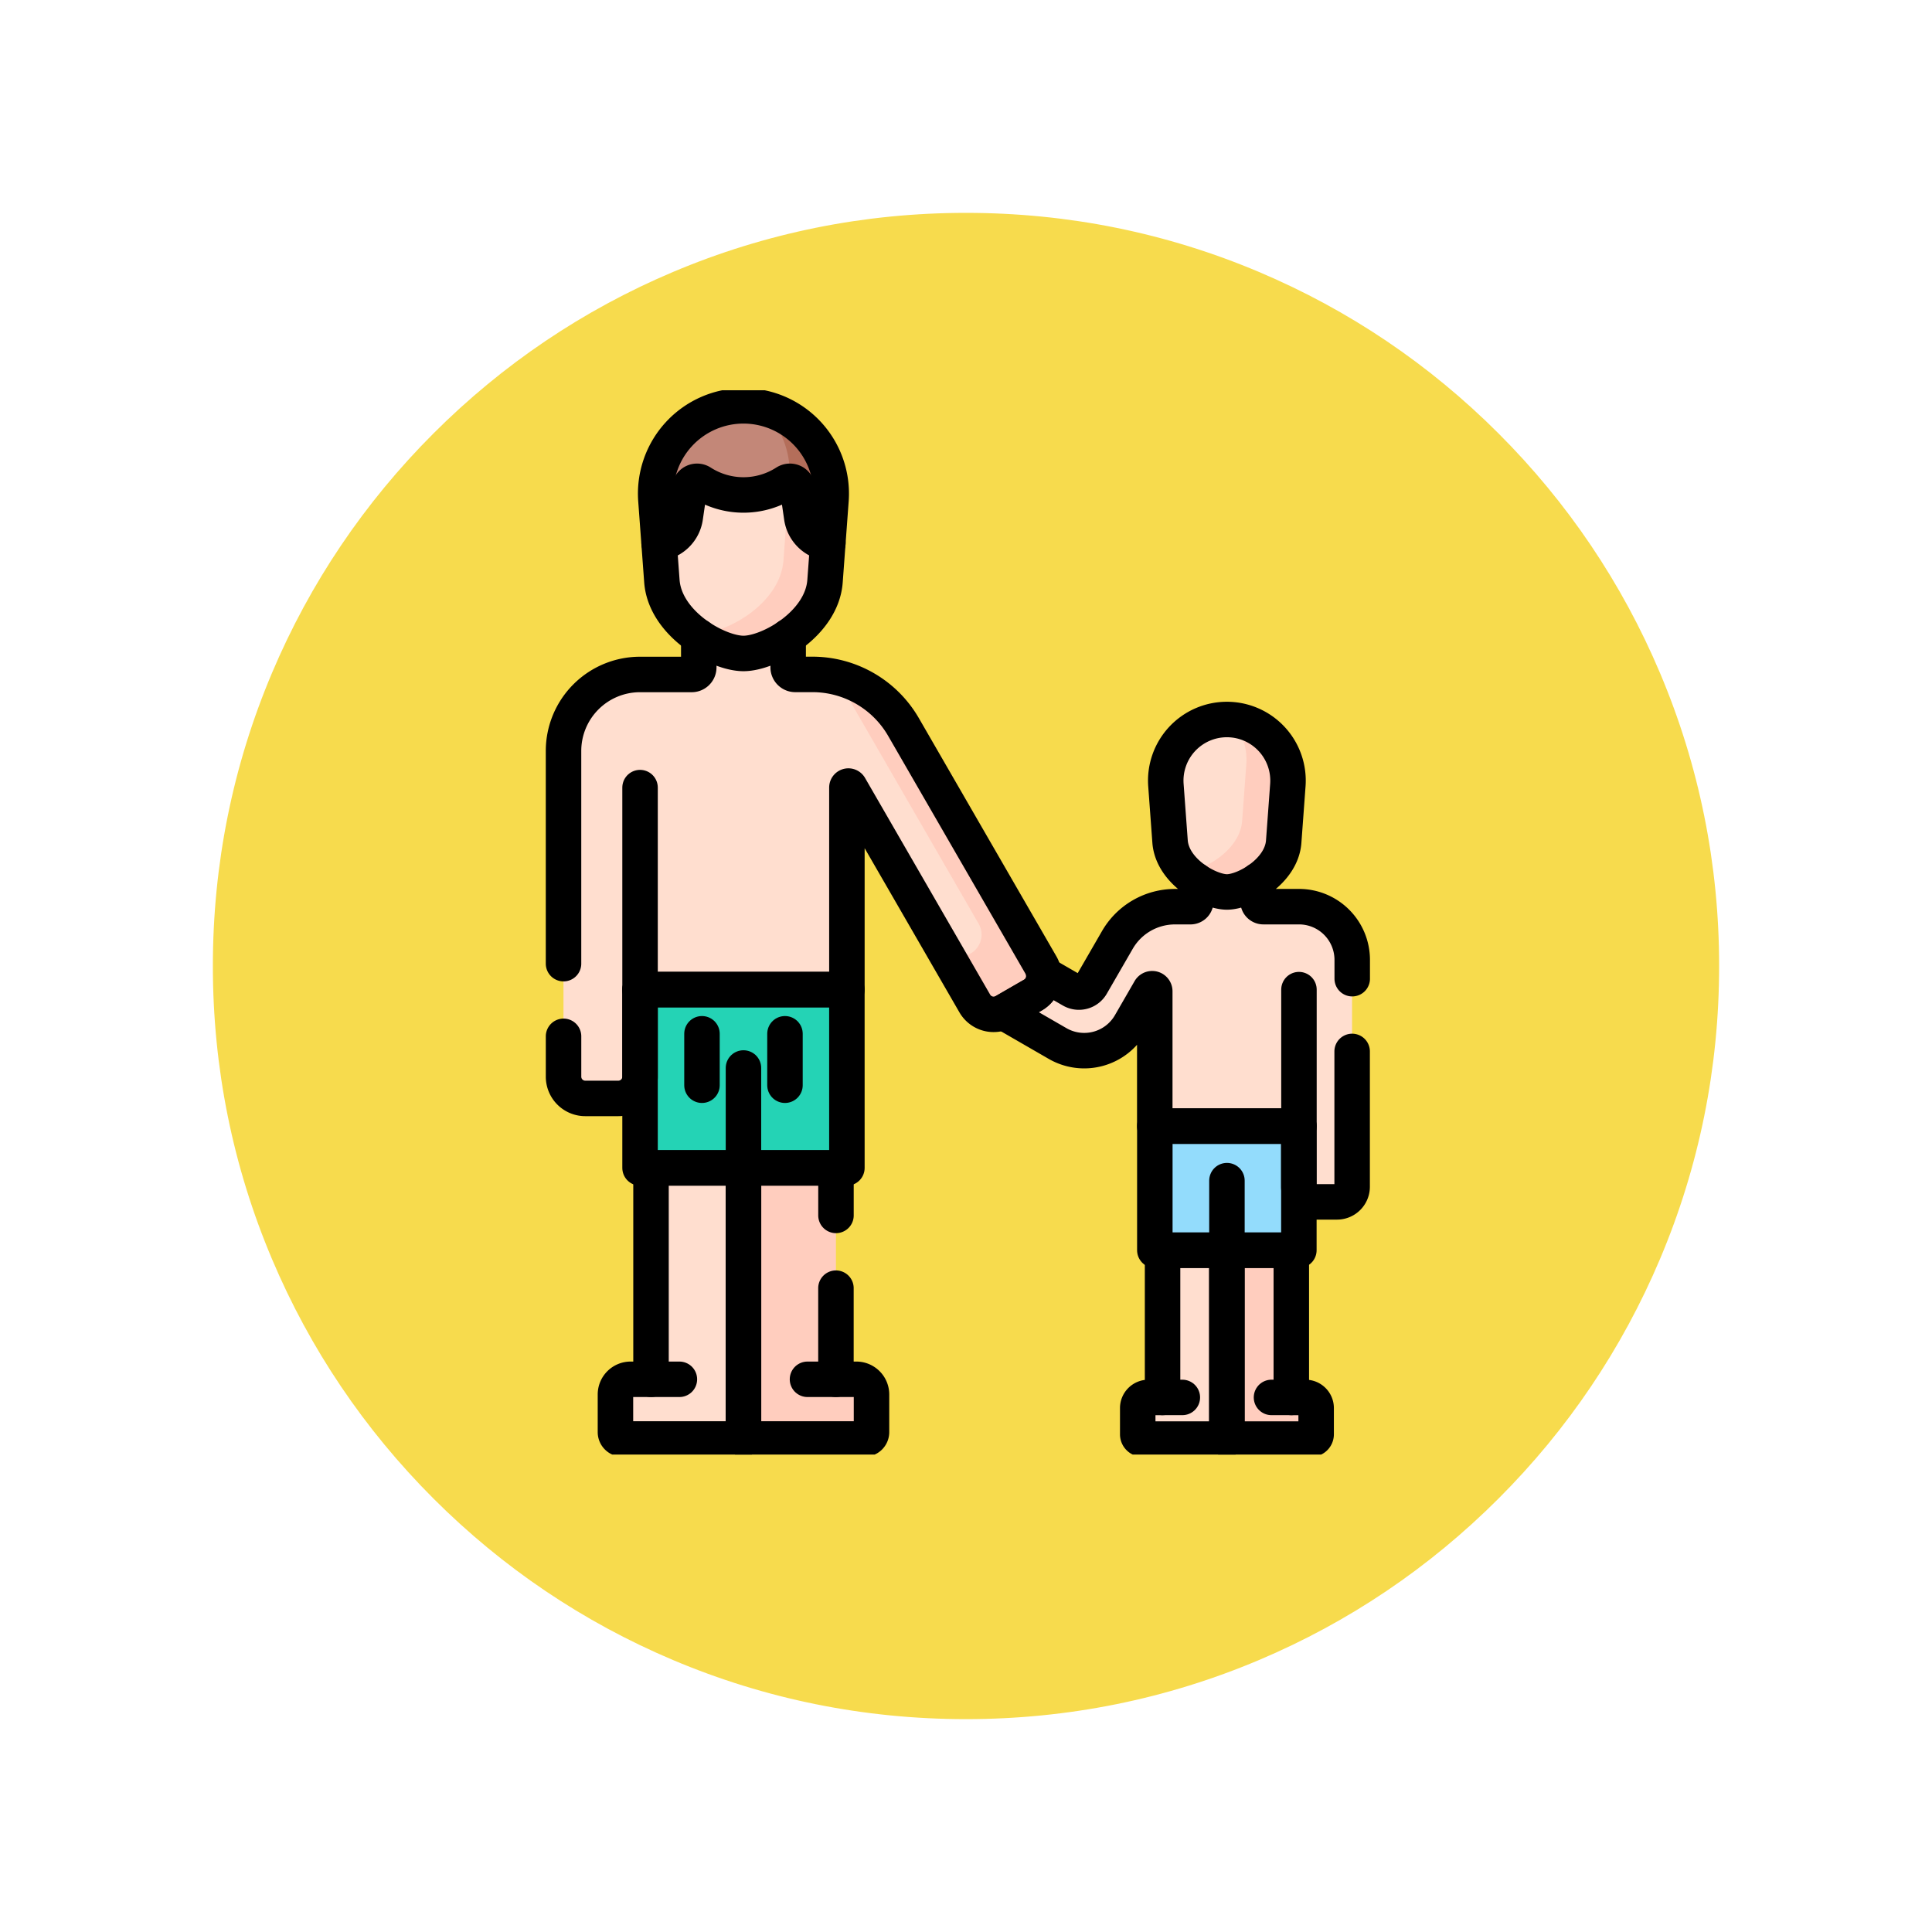 <svg xmlns="http://www.w3.org/2000/svg" xmlns:xlink="http://www.w3.org/1999/xlink" width="108.914" height="108.914" viewBox="0 0 108.914 108.914">
  <defs>
    <filter id="Trazado_874925" x="0" y="0" width="108.914" height="108.914" filterUnits="userSpaceOnUse">
      <feOffset dy="3" input="SourceAlpha"/>
      <feGaussianBlur stdDeviation="3" result="blur"/>
      <feFlood flood-opacity="0.161"/>
      <feComposite operator="in" in2="blur"/>
      <feComposite in="SourceGraphic"/>
    </filter>
    <clipPath id="clip-path">
      <path id="path1503" d="M0-682.665H60v60H0Z" transform="translate(0 682.665)"/>
    </clipPath>
  </defs>
  <g id="Grupo_1112868" data-name="Grupo 1112868" transform="translate(6918 8860)">
    <g transform="matrix(1, 0, 0, 1, -6918, -8860)" filter="url(#Trazado_874925)">
      <g id="Trazado_874925-2" data-name="Trazado 874925" transform="translate(9 6)" fill="#f6d530" opacity="0.859">
        <path d="M 45.457 89.414 C 39.522 89.414 33.766 88.252 28.347 85.96 C 23.113 83.746 18.412 80.577 14.375 76.539 C 10.337 72.502 7.168 67.801 4.954 62.567 C 2.662 57.149 1.5 51.392 1.5 45.457 C 1.5 39.522 2.662 33.766 4.954 28.347 C 7.168 23.113 10.337 18.412 14.375 14.375 C 18.412 10.337 23.113 7.168 28.347 4.954 C 33.766 2.662 39.522 1.5 45.457 1.5 C 51.392 1.5 57.148 2.662 62.566 4.954 C 67.8 7.168 72.502 10.337 76.539 14.375 C 80.576 18.412 83.746 23.113 85.96 28.347 C 88.252 33.766 89.414 39.522 89.414 45.457 C 89.414 51.392 88.252 57.149 85.96 62.567 C 83.746 67.801 80.576 72.502 76.539 76.539 C 72.502 80.577 67.8 83.746 62.566 85.96 C 57.148 88.252 51.392 89.414 45.457 89.414 Z" stroke="none"/>
        <path d="M 45.457 3 C 39.724 3 34.164 4.122 28.932 6.335 C 23.876 8.473 19.335 11.535 15.435 15.435 C 11.535 19.335 8.473 23.876 6.335 28.932 C 4.122 34.164 3 39.724 3 45.457 C 3 51.19 4.122 56.75 6.335 61.982 C 8.473 67.038 11.535 71.579 15.435 75.479 C 19.335 79.379 23.876 82.441 28.932 84.579 C 34.164 86.792 39.724 87.914 45.457 87.914 C 51.19 87.914 56.75 86.792 61.982 84.579 C 67.037 82.441 71.578 79.379 75.478 75.479 C 79.378 71.579 82.44 67.038 84.578 61.982 C 86.791 56.75 87.914 51.19 87.914 45.457 C 87.914 39.724 86.791 34.164 84.578 28.932 C 82.44 23.876 79.378 19.335 75.478 15.435 C 71.578 11.535 67.037 8.473 61.982 6.335 C 56.75 4.122 51.19 3 45.457 3 M 45.457 0 C 70.562 0 90.914 20.352 90.914 45.457 L 90.914 45.457 C 90.914 70.562 70.562 90.914 45.457 90.914 C 20.352 90.914 0 70.562 0 45.457 L 0 45.457 C 0 20.352 20.352 0 45.457 0 Z" stroke="none" fill="#fff"/>
      </g>
    </g>
    <g id="g1497" transform="translate(-6894 -8155.335)">
      <g id="g1499" transform="translate(0 -682.665)">
        <g id="g1501" clip-path="url(#clip-path)">
          <g id="g1507" transform="translate(12.964 0.879)">
            <path id="path1509" d="M-51.358-144.861c-1.452,0-4.421-1.669-4.6-4.078l-.337-4.569a4.949,4.949,0,0,1,4.935-5.312,4.948,4.948,0,0,1,4.935,5.312l-.336,4.569c-.177,2.409-3.147,4.078-4.6,4.078" transform="translate(56.307 158.82)" fill="#ffdecf"/>
          </g>
          <g id="g1511" transform="translate(15.003 0.972)">
            <path id="path1513" d="M-40.167,0a4.936,4.936,0,0,1,1.631,4.047l-.337,4.569c-.177,2.409-3.147,4.078-4.6,4.078a2.715,2.715,0,0,1-.566-.067,5.294,5.294,0,0,0,2.91,1.239c1.452,0,4.421-1.669,4.6-4.078l.337-4.569A4.95,4.95,0,0,0-40.167,0" transform="translate(44.037)" fill="#ffcdbe"/>
          </g>
          <path id="path1515" d="M149.128-298.218H137.468v10.05h11.661Z" transform="translate(-125.386 332.007)" fill="#24d3b5"/>
          <g id="g1517" transform="translate(12.964 0.879)">
            <path id="path1519" d="M-51.358,0a4.949,4.949,0,0,0-4.935,5.312l.179,2.425a1.718,1.718,0,0,0,1.474-1.454l.242-1.661a.428.428,0,0,1,.655-.3,4.41,4.41,0,0,0,4.773,0,.428.428,0,0,1,.655.3l.242,1.661A1.718,1.718,0,0,0-46.6,7.737l.179-2.425A4.948,4.948,0,0,0-51.358,0" transform="translate(56.307)" fill="#c38778"/>
          </g>
          <g id="g1521" transform="translate(18.873 0.972)">
            <path id="path1523" d="M0,0A4.936,4.936,0,0,1,1.631,4.047l-.009.116a.428.428,0,0,1,.458.365L2.322,6.19A1.718,1.718,0,0,0,3.8,7.644l.179-2.425A4.95,4.95,0,0,0,0,0" fill="#b46e5a"/>
          </g>
          <g id="g1525" transform="translate(10.695 43.839)">
            <path id="path1527" d="M-20.808,0V11.917h-1.149a.856.856,0,0,0-.856.856v2.122a.386.386,0,0,0,.386.386H-15.6V0Z" transform="translate(22.813)" fill="#ffdecf"/>
          </g>
          <g id="g1529" transform="translate(17.912 43.839)">
            <path id="path1531" d="M-54.09,0V11.917h1.149a.856.856,0,0,1,.856.856v2.122a.386.386,0,0,1-.386.386H-59.3V0Z" transform="translate(59.303)" fill="#ffcdbe"/>
          </g>
          <g id="g1533" transform="translate(7.769 13.887)">
            <path id="path1535" d="M-145.581-22.173h-.94a.4.4,0,0,1-.425-.4v-1.735a4.991,4.991,0,0,1-2.52.95,4.991,4.991,0,0,1-2.52-.95v1.735a.4.4,0,0,1-.425.4H-155.3a4.313,4.313,0,0,0-4.313,4.313V.5a1.225,1.225,0,0,0,1.225,1.225h1.862A1.225,1.225,0,0,0-155.3.5V-4.407h11.661V-15.8a.084.084,0,0,1,.156-.042l7.053,12.216a1.225,1.225,0,0,0,1.674.448l1.613-.931a1.225,1.225,0,0,0,.449-1.674l-7.753-13.428a5.932,5.932,0,0,0-5.137-2.966" transform="translate(159.609 24.309)" fill="#ffdecf"/>
          </g>
          <g id="g1537" transform="translate(23.114 16.172)">
            <path id="path1539" d="M-120.1-168.6l-7.753-13.428a5.933,5.933,0,0,0-3.821-2.818q.163.229.3.475l7.753,13.428a1.225,1.225,0,0,1-.448,1.674l-1.052.607,1.281,2.219a1.225,1.225,0,0,0,1.674.448l1.613-.931a1.225,1.225,0,0,0,.448-1.674" transform="translate(131.677 184.846)" fill="#ffcdbe"/>
          </g>
          <g id="g1541" transform="translate(41.72 18.562)">
            <path id="path1543" d="M-35.764-100.879c1.011,0,3.079-1.162,3.2-2.84l.234-3.182a3.446,3.446,0,0,0-3.437-3.7,3.446,3.446,0,0,0-3.437,3.7l.234,3.182c.124,1.677,2.191,2.84,3.2,2.84" transform="translate(39.211 110.6)" fill="#ffdecf"/>
          </g>
          <g id="g1545" transform="translate(42.796 18.571)">
            <path id="path1547" d="M-27.226,0a3.431,3.431,0,0,1,.84,2.518L-26.62,5.7c-.124,1.677-2.191,2.84-3.2,2.84h-.026a3.882,3.882,0,0,0,2.37,1.172c1.011,0,3.079-1.162,3.2-2.84l.234-3.182A3.446,3.446,0,0,0-27.226,0" transform="translate(29.849)" fill="#ffcdbe"/>
          </g>
          <path id="path1549" d="M467.7-210.71h8.12v7H467.7Z" transform="translate(-426.598 252.19)" fill="#93dcfc"/>
          <g id="g1551" transform="translate(45.167 48.479)">
            <path id="path1553" d="M-37.668,0V8.3h.8a.6.6,0,0,1,.6.6v1.478a.269.269,0,0,1-.269.269H-41.3V0Z" transform="translate(41.297)" fill="#ffcdbe"/>
          </g>
          <g id="g1555" transform="translate(40.141 48.479)">
            <path id="path1557" d="M-14.49,0V8.3h-.8a.6.6,0,0,0-.6.6v1.478a.269.269,0,0,0,.269.269h4.757V0Z" transform="translate(15.887)" fill="#ffdecf"/>
          </g>
          <g id="g1559" transform="translate(32.568 27.621)">
            <path id="path1561" d="M-172.888-15.44h-2.01a.3.3,0,0,1-.3-.3v-1.192a3.476,3.476,0,0,1-1.755.662,3.475,3.475,0,0,1-1.755-.662v1.192a.3.3,0,0,1-.3.3h-.875a3.749,3.749,0,0,0-3.247,1.875l-1.462,2.531a.812.812,0,0,1-1.11.3l-1.578-.911a1.226,1.226,0,0,1-.606,1.191l-1.613.931-.058.032,3.057,1.765a3,3,0,0,0,4.1-1.1l1.107-1.918a.146.146,0,0,1,.272.073v7.606h8.12V.351a.853.853,0,0,0,.853.853h1.3a.853.853,0,0,0,.853-.853V-12.437a3,3,0,0,0-3-3" transform="translate(189.548 16.928)" fill="#ffdecf"/>
          </g>
          <g id="g1563" transform="translate(12.964 0.879)">
            <path id="path1565" d="M-51.358-144.861c-1.452,0-4.421-1.669-4.6-4.078l-.337-4.569a4.949,4.949,0,0,1,4.935-5.312,4.948,4.948,0,0,1,4.935,5.312l-.336,4.569C-46.937-146.53-49.907-144.861-51.358-144.861Z" transform="translate(56.307 158.82)" fill="none" stroke="#000" stroke-linecap="round" stroke-linejoin="round" stroke-miterlimit="10" stroke-width="2"/>
          </g>
          <path id="path1567" d="M149.128-298.218H137.468v10.05h11.661Z" transform="translate(-125.386 332.007)" fill="none" stroke="#000" stroke-linecap="round" stroke-linejoin="round" stroke-miterlimit="10" stroke-width="2"/>
          <g id="g1569" transform="translate(13.156 5.134)">
            <path id="path1571" d="M0-36.135a1.718,1.718,0,0,0,1.474-1.454l.242-1.661a.428.428,0,0,1,.655-.3,4.41,4.41,0,0,0,4.773,0,.428.428,0,0,1,.655.3l.242,1.661a1.718,1.718,0,0,0,1.473,1.454" transform="translate(0 39.617)" fill="none" stroke="#000" stroke-linecap="round" stroke-linejoin="round" stroke-miterlimit="10" stroke-width="2"/>
          </g>
          <g id="g1573" transform="translate(17.912 38.207)">
            <path id="path1575" d="M0-58.455v-5.633" transform="translate(0 64.088)" fill="none" stroke="#000" stroke-linecap="round" stroke-linejoin="round" stroke-miterlimit="10" stroke-width="2"/>
          </g>
          <g id="g1577" transform="translate(10.695 43.839)">
            <path id="path1579" d="M-20.808,0V11.917h-1.149a.856.856,0,0,0-.856.856v2.122a.386.386,0,0,0,.386.386H-15.6V0Z" transform="translate(22.813)" fill="none" stroke="#000" stroke-linecap="round" stroke-linejoin="round" stroke-miterlimit="10" stroke-width="2"/>
          </g>
          <g id="g1581" transform="translate(17.912 43.839)">
            <path id="path1583" d="M-54.09-70.36v5.137h1.149a.856.856,0,0,1,.856.856v2.122a.386.386,0,0,1-.386.386H-59.3V-77.14h5.212v2.678" transform="translate(59.303 77.14)" fill="none" stroke="#000" stroke-linecap="round" stroke-linejoin="round" stroke-miterlimit="10" stroke-width="2"/>
          </g>
          <g id="g1585" transform="translate(12.7 55.756)">
            <path id="path1587" d="M0,0H1.6" fill="none" stroke="#000" stroke-linecap="round" stroke-linejoin="round" stroke-miterlimit="10" stroke-width="2"/>
          </g>
          <g id="g1589" transform="translate(21.521 55.756)">
            <path id="path1591" d="M0,0H1.6" fill="none" stroke="#000" stroke-linecap="round" stroke-linejoin="round" stroke-miterlimit="10" stroke-width="2"/>
          </g>
          <g id="g1593" transform="translate(15.573 36.278)">
            <path id="path1595" d="M0,0V2.9" fill="none" stroke="#000" stroke-linecap="round" stroke-linejoin="round" stroke-miterlimit="10" stroke-width="2"/>
          </g>
          <g id="g1597" transform="translate(20.252 36.278)">
            <path id="path1599" d="M0,0V2.9" fill="none" stroke="#000" stroke-linecap="round" stroke-linejoin="round" stroke-miterlimit="10" stroke-width="2"/>
          </g>
          <g id="g1601" transform="translate(7.769 13.887)">
            <path id="path1603" d="M0-233.9v2.275A1.225,1.225,0,0,0,1.225-230.4H3.088a1.225,1.225,0,0,0,1.225-1.225v-4.912H15.974v-11.389a.084.084,0,0,1,.156-.042l7.053,12.216a1.225,1.225,0,0,0,1.674.448l1.613-.931a1.225,1.225,0,0,0,.448-1.674l-7.753-13.428a5.932,5.932,0,0,0-5.137-2.966h-.94a.4.4,0,0,1-.425-.4v-1.735" transform="translate(0 256.435)" fill="none" stroke="#000" stroke-linecap="round" stroke-linejoin="round" stroke-miterlimit="10" stroke-width="2"/>
          </g>
          <g id="g1605" transform="translate(7.769 13.887)">
            <path id="path1607" d="M-79.113,0V1.735a.4.4,0,0,1-.425.4h-2.886a4.313,4.313,0,0,0-4.313,4.313V18.437" transform="translate(86.736)" fill="none" stroke="#000" stroke-linecap="round" stroke-linejoin="round" stroke-miterlimit="10" stroke-width="2"/>
          </g>
          <g id="g1609" transform="translate(41.72 18.562)">
            <path id="path1611" d="M-35.764-100.879c1.011,0,3.079-1.162,3.2-2.84l.234-3.182a3.446,3.446,0,0,0-3.437-3.7,3.446,3.446,0,0,0-3.437,3.7l.234,3.182C-38.843-102.042-36.775-100.879-35.764-100.879Z" transform="translate(39.211 110.6)" fill="none" stroke="#000" stroke-linecap="round" stroke-linejoin="round" stroke-miterlimit="10" stroke-width="2"/>
          </g>
          <path id="path1613" d="M467.7-210.71h8.12v7H467.7Z" transform="translate(-426.598 252.19)" fill="none" stroke="#000" stroke-linecap="round" stroke-linejoin="round" stroke-miterlimit="10" stroke-width="2"/>
          <g id="g1615" transform="translate(45.167 44.557)">
            <path id="path1617" d="M0-40.707v-3.922" transform="translate(0 44.629)" fill="none" stroke="#000" stroke-linecap="round" stroke-linejoin="round" stroke-miterlimit="10" stroke-width="2"/>
          </g>
          <g id="g1619" transform="translate(45.167 48.479)">
            <path id="path1621" d="M-37.668,0V8.3h.8a.6.6,0,0,1,.6.6v1.478a.269.269,0,0,1-.269.269H-41.3V0Z" transform="translate(41.297)" fill="none" stroke="#000" stroke-linecap="round" stroke-linejoin="round" stroke-miterlimit="10" stroke-width="2"/>
          </g>
          <g id="g1623" transform="translate(40.141 48.479)">
            <path id="path1625" d="M-14.49,0V8.3h-.8a.6.6,0,0,0-.6.6v1.478a.269.269,0,0,0,.269.269h4.757V0Z" transform="translate(15.887)" fill="none" stroke="#000" stroke-linecap="round" stroke-linejoin="round" stroke-miterlimit="10" stroke-width="2"/>
          </g>
          <g id="g1627" transform="translate(47.68 56.778)">
            <path id="path1629" d="M-11.589,0h-1.117" transform="translate(12.705)" fill="none" stroke="#000" stroke-linecap="round" stroke-linejoin="round" stroke-miterlimit="10" stroke-width="2"/>
          </g>
          <g id="g1631" transform="translate(41.537 56.778)">
            <path id="path1633" d="M-11.589,0h-1.117" transform="translate(12.705)" fill="none" stroke="#000" stroke-linecap="round" stroke-linejoin="round" stroke-miterlimit="10" stroke-width="2"/>
          </g>
          <g id="g1635" transform="translate(49.227 33.789)">
            <path id="path1637" d="M0-79.817v-7.691" transform="translate(0 87.508)" fill="none" stroke="#000" stroke-linecap="round" stroke-linejoin="round" stroke-miterlimit="10" stroke-width="2"/>
          </g>
          <g id="g1639" transform="translate(12.082 22.4)">
            <path id="path1641" d="M0-118.195v-11.389" transform="translate(0 129.584)" fill="none" stroke="#000" stroke-linecap="round" stroke-linejoin="round" stroke-miterlimit="10" stroke-width="2"/>
          </g>
          <g id="g1643" transform="translate(46.922 27.621)">
            <path id="path1645" d="M-55.093-57.605v-1.06a3,3,0,0,0-3-3h-2.009a.3.3,0,0,1-.3-.3v-1.192" transform="translate(60.401 63.156)" fill="none" stroke="#000" stroke-linecap="round" stroke-linejoin="round" stroke-miterlimit="10" stroke-width="2"/>
          </g>
          <g id="g1647" transform="translate(32.568 27.621)">
            <path id="path1649" d="M-112.54,0V1.192a.3.3,0,0,1-.3.3h-.875a3.749,3.749,0,0,0-3.247,1.875l-1.462,2.531a.812.812,0,0,1-1.11.3l-1.578-.911a1.226,1.226,0,0,1-.606,1.191l-1.613.931-.058.032,3.057,1.765a3,3,0,0,0,4.1-1.1l1.107-1.918a.146.146,0,0,1,.272.073v7.606h8.12V17.28a.853.853,0,0,0,.853.853h1.3a.853.853,0,0,0,.853-.853V9.652" transform="translate(123.384)" fill="none" stroke="#000" stroke-linecap="round" stroke-linejoin="round" stroke-miterlimit="10" stroke-width="2"/>
          </g>
        </g>
      </g>
    </g>
  </g>
</svg>
